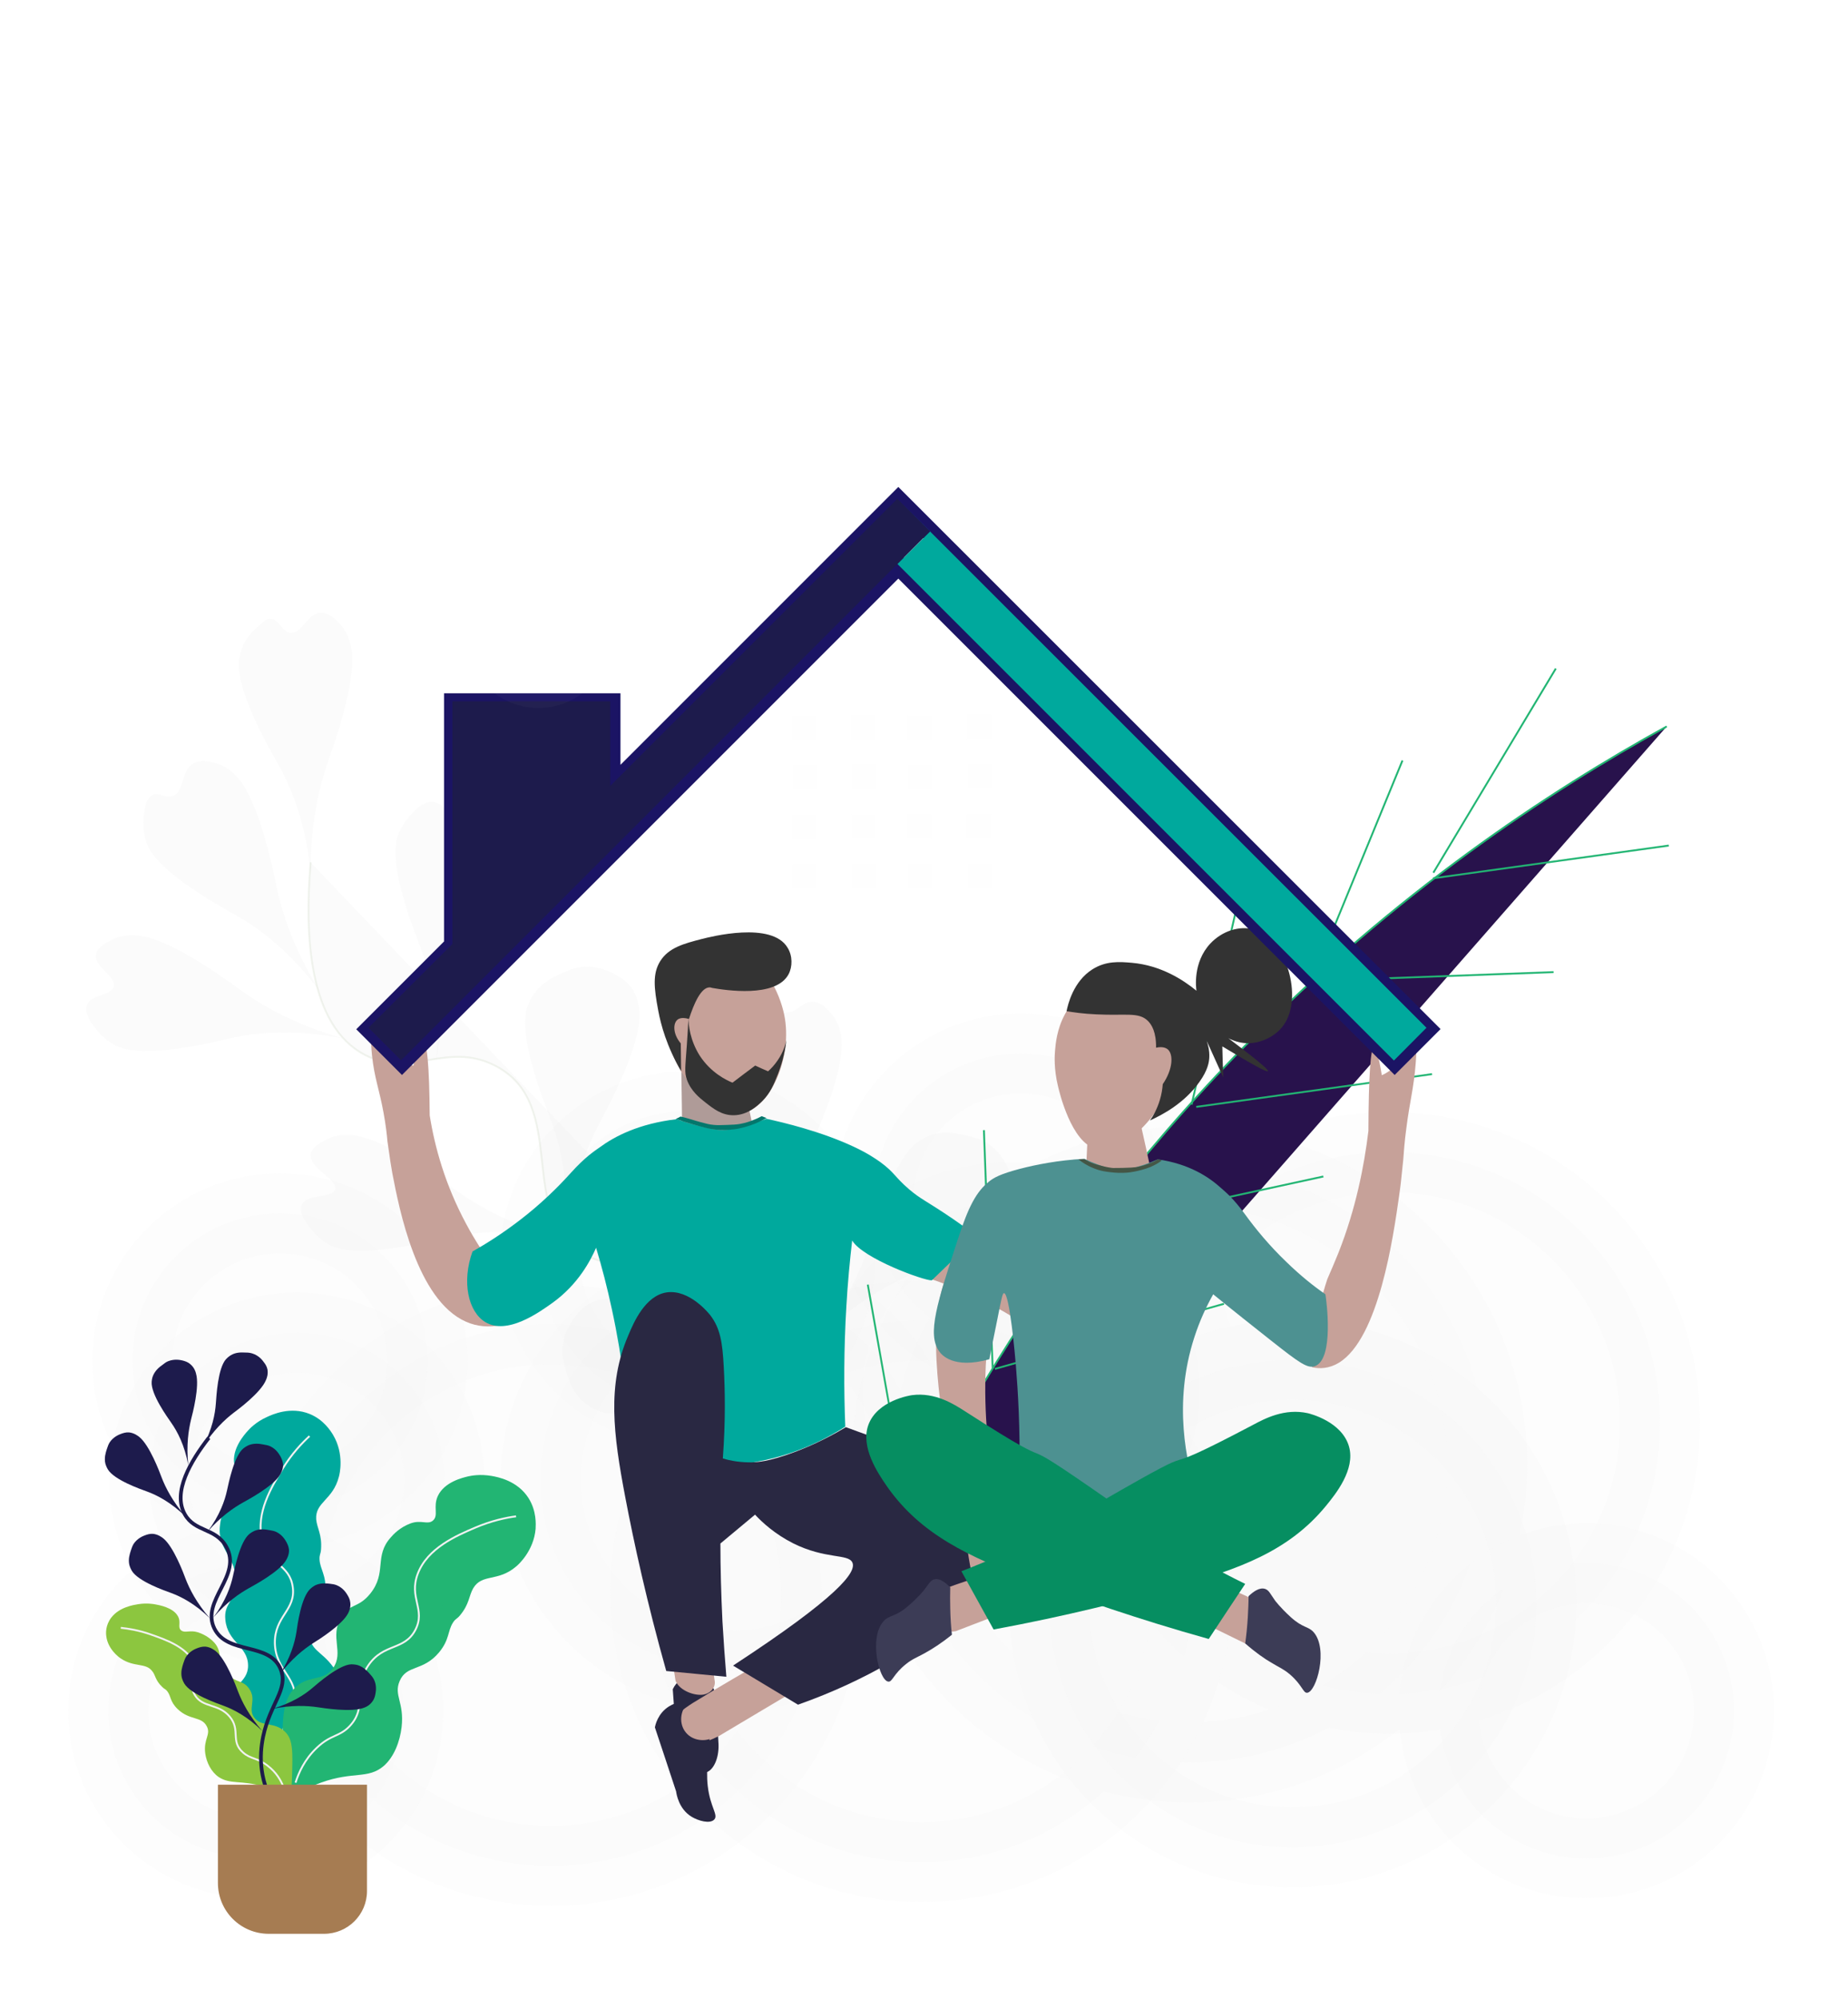 <?xml version="1.0" encoding="utf-8"?>
<!-- Generator: Adobe Illustrator 24.3.0, SVG Export Plug-In . SVG Version: 6.00 Build 0)  -->
<svg version="1.1" xmlns="http://www.w3.org/2000/svg" xmlns:xlink="http://www.w3.org/1999/xlink" x="0px" y="0px"
	 viewBox="0 0 993 1074" style="enable-background:new 0 0 993 1074;" xml:space="preserve">
<style type="text/css">
	.st0{display:none;}
	.st1{display:inline;}
	.st2{fill:url(#SVGID_1_);}
	.nub1{
		opacity:0.11;fill:#F2F2F2;stroke:#F2F2F2;stroke-width:43;stroke-miterlimit:10;
		animation: aninubes 8.7s infinite;
		-o-animation: aninubes 8.7s infinite;
		-moz-animation: aninubes 8.7s infinite;
		-webkit-animation: aninubes 8.7s infinite;
		transition: transform 8.7s ease-in-out;
	}
	.nub2{
		opacity:3.000000e-02;fill:#F2F2F2;stroke:#F2F2F2;stroke-width:43;stroke-miterlimit:10;
		animation: aninubes 6.9s infinite;
		-o-animation: aninubes 6.9s infinite;
		-moz-animation: aninubes 6.9s infinite;
		-webkit-animation: aninubes 6.9s infinite;
		transition: transform 6.9s ease-in-out;
	}
	.nub3{
		opacity:0.17;fill:#F2F2F2;stroke:#F2F2F2;stroke-width:43;stroke-miterlimit:10;
		animation: aninubes 7.2s infinite;
		-o-animation: aninubes 7.2s infinite;
		-moz-animation: aninubes 7.2s infinite;
		-webkit-animation: aninubes 7.2s infinite;
		transition: transform 7.2s ease-in-out;
	}
	.nub4{
		opacity:0.15;fill:#F2F2F2;stroke:#F2F2F2;stroke-width:43;stroke-miterlimit:10;
		animation: aninubes 8.3s infinite;
		-o-animation: aninubes 8.3s infinite;
		-moz-animation: aninubes 8.3s infinite;
		-webkit-animation: aninubes 8.3s infinite;
		transition: transform 8.3s ease-in-out;
	}
	.nub5{
		opacity:0.15;fill:#F2F2F2;stroke:#F2F2F2;stroke-width:43;stroke-miterlimit:10;
		animation: aninubes 6.5s infinite;
		-o-animation: aninubes 6.5s infinite;
		-moz-animation: aninubes 6.5s infinite;
		-webkit-animation: aninubes 6.5s infinite;
		transition: transform 6.5s ease-in-out;
	}
	.nub6{
		opacity:0.15;fill:#F2F2F2;stroke:#F2F2F2;stroke-width:43;stroke-miterlimit:10;
		animation: aninubes 7s infinite;
		-o-animation: aninubes 7s infinite;
		-moz-animation: aninubes 7s infinite;
		-webkit-animation: aninubes 7s infinite;
		transition: transform 7s ease-in-out;
	}
	.nub7{
		opacity:0.15;fill:#F2F2F2;stroke:#F2F2F2;stroke-width:43;stroke-miterlimit:10;
		animation: aninubes 8s infinite;
		-o-animation: aninubes 8s infinite;
		-moz-animation: aninubes 8s infinite;
		-webkit-animation: aninubes 8s infinite;
		transition: transform 8s ease-in-out;
	}
	.nub8{
		opacity:0.15;fill:#F2F2F2;stroke:#F2F2F2;stroke-width:43;stroke-miterlimit:10;
		animation: aninubes 6.8s infinite;
		-o-animation: aninubes 6.8s infinite;
		-moz-animation: aninubes 6.8s infinite;
		-webkit-animation: aninubes 6.8s infinite;
		transition: transform 6.8s ease-in-out;
	}
	.nub9{
		opacity:0.15;fill:#F2F2F2;stroke:#F2F2F2;stroke-width:43;stroke-miterlimit:10;
		animation: aninubes 7.7s infinite;
		-o-animation: aninubes 7.7s infinite;
		-moz-animation: aninubes 7.7s infinite;
		-webkit-animation: aninubes 7.7s infinite;
		transition: transform 7.7s ease-in-out;
	}
	.nub10{
		opacity:0.15;fill:#F2F2F2;stroke:#F2F2F2;stroke-width:43;stroke-miterlimit:10;
		animation: aninubes 8.3s infinite;
		-o-animation: aninubes 8.3s infinite;
		-moz-animation: aninubes 8.3s infinite;
		-webkit-animation: aninubes 8.3s infinite;
		transition: transform 8.3s ease-in-out;
	}
	.nub11{
		opacity:0.15;fill:#F2F2F2;stroke:#F2F2F2;stroke-width:43;stroke-miterlimit:10;
		animation: aninubes 6.4s infinite;
		-o-animation: aninubes 6.4s infinite;
		-moz-animation: aninubes 6.4s infinite;
		-webkit-animation: aninubes 6.4s infinite;
		transition: transform 6.4s ease-in-out;
	}
	.nub12{
		opacity:0.15;fill:#F2F2F2;stroke:#F2F2F2;stroke-width:43;stroke-miterlimit:10;
		animation: aninubes 7.6s infinite;
		-o-animation: aninubes 7.6s infinite;
		-moz-animation: aninubes 7.6s infinite;
		-webkit-animation: aninubes 7.6s infinite;
		transition: transform 7.6s ease-in-out;
	}
	.nub13{
		opacity:0.15;fill:#F2F2F2;stroke:#F2F2F2;stroke-width:43;stroke-miterlimit:10;
		animation: aninubes 8.5s infinite;
		-o-animation: aninubes 8.5s infinite;
		-moz-animation: aninubes 8.5s infinite;
		-webkit-animation: aninubes 8.5s infinite;
		transition: transform 8.5s ease-in-out;
	}
	.nub14{
		opacity:0.15;fill:#F2F2F2;stroke:#F2F2F2;stroke-width:43;stroke-miterlimit:10;
		animation: aninubes 9s infinite;
		-o-animation: aninubes 9s infinite;
		-moz-animation: aninubes 9s infinite;
		-webkit-animation: aninubes 9s infinite;
		transition: transform 9s ease-in-out;
	}
	.st7{opacity:0.15;fill:#E6E6E6;}
	.st8{opacity:0.15;fill:#E6E6E6;stroke:#A6B58F;stroke-miterlimit:10;}
	.st9{fill:#28124C;stroke:#22B573;stroke-miterlimit:10;}
	.st10{
		fill:#00A99D;
	}
	.st11{fill:none;stroke:#F2F2F2;stroke-miterlimit:10;}
	.st12{fill:#22B573;}
	.st13{fill:#22B573;stroke:#F2F2F2;stroke-miterlimit:10;}
	.st14{fill:#8CC63F;}
	.st15{fill:#8CC63F;stroke:#F2F2F2;stroke-miterlimit:10;}
	.st16{
		fill:#1D1B4C;
	}
	.st17{fill:none;stroke:#1D1B4C;stroke-width:2;stroke-miterlimit:10;}
	.st18{fill:#A67C52;}
	.st19{fill:#AF9B98;}
	.st20{fill:#C6A199;}
	.st21{fill:#333333;}
	.st22{fill:#03776C;}
	.st23{fill:#292842;}
	.st24{fill:#3C3C56;}
	.st25{fill:#4D9191;}
	.st26{display:none;fill:#00A99D;}
	.st27{fill:#445646;}
	.st28{fill:#068E61;}
	.bordetecho{
		fill:none;
		stroke:#1B1464;
		stroke-width:10;
		stroke-dasharray:1750;
		stroke-dashoffset:0;
		stroke-miterlimit:10;
		animation: anibordetecho 5s infinite;
		-o-animation: anibordetecho 5s infinite;
		-moz-animation: anibordetecho 5s infinite;
		-webkit-animation: anibordetecho 5s infinite;
	}
	.techoizq{
		fill:#1D1B4C; 
		stroke-width: 0; 
		stroke: #00A99D;
		animation: anitechoizq 5s forwards;
		-o-animation: anitechoizq 5s forwards;
		-moz-animation: anitechoizq 5s forwards;
		-webkit-animation: anitechoizq 5s forwards;
	}
	.techoder{
		fill:#00A99D; 
		stroke-width: 0; 
		stroke: #1D1B4C;
		animation: anitechoder 5s forwards;
		-o-animation: anitechoder 5s forwards;
		-moz-animation: anitechoder 5s forwards;
		-webkit-animation: anitechoder 5s forwards;
	}
	.st30{opacity:6.000000e-02;fill:#F2F2F2;}
	.st31{opacity:3.000000e-02;fill:#F2F2F2;stroke:#F2F2F2;stroke-width:43;stroke-miterlimit:10;}

	<!-- animación bordetecho -->
@keyframes anibordetecho{
	0%{
		stroke: #00A99D;
		stroke-dashoffset:1750;
		transition: stroke-dashoffset 4s
	}
	25%{
		transition: stroke-dashoffset 4s;
		stroke: #00A99D;
		stroke-dashoffset:0;
	}
	50%{
		stroke: #00A99D;
		stroke-dashoffset:1750;
		transition: stroke-dashoffset 4s
	}
	75%{
		transition: stroke-dashoffset 4s;
		stroke: #1D1B4C;
		stroke-dashoffset:0;
	}
	100%{
		transition: stroke-dashoffset 4s;
		stroke: #1D1B4C;
		stroke-dashoffset:0;
	}
}
<!-- animación relleno techo casa -->
@keyframes anitechoizq{
	from{
		fill:transparent;
	}
	to{
		fill:#1D1B4C;
	}
}
@keyframes anitechoder{
	from{
		fill:transparent;
	}
	to{
		fill:#00A99D;
	}
}
<!-- animación nubes -->
@keyframes aninubes{
	0%{
		stroke-width:43;
		transform: translateY(20px);
		transition: transform 4s ease-in-out;
	}
	25%{
		stroke-width:30;
		transform: translateY(0px);
		transition: transform 4s ease-in-out;
	}
	50%{
		stroke-width:43;
		transform: translateY(20px);
		transition: transform 4s ease-in-out;
	}
	75%{
		stroke-width:30;
		transform: translateY(0px);
		transition: transform 4s ease-in-out;
	}
	100%{
		stroke-width:43;
		transform: translateY(20px);
		transition: transform 4s ease-in-out;
	}
}

</style>
<g id="fondo_1_" class="st0">
	<g class="st1">
		<linearGradient id="SVGID_1_" gradientUnits="userSpaceOnUse" x1="574.425" y1="-139.879" x2="452.575" y2="1252.879">
			<stop  offset="0" style="stop-color:#00A99D"/>
			<stop  offset="1" style="stop-color:#1B1464"/>
		</linearGradient>
		<rect x="-289" y="-75" class="st2" width="1605" height="1263"/>
	</g>
</g>
<g id="nube">
	<circle class="nub14" cx="746.5" cy="764.5" r="145.5"/>
	<circle id="nub13" class="nub13" cx="543.2" cy="747.2" r="101.3"/>
	<circle id="nub12" class="nub12" cx="639" cy="786.8" r="160.1"/>
	<circle id="nub11" class="nub11" cx="369.4" cy="676.3" r="79.3"/>
	<circle id="nub10" class="nub10" cx="548.4" cy="645.3" r="79.3"/>
	<circle id="nub9" class="nub9" cx="393.1" cy="795.1" r="102.6"/>
	<circle id="nub8" class="nub8" cx="296" cy="857" r="145.5"/>
	<circle id="nub7" class="nub7" cx="495" cy="855" r="145.5"/>
	<circle id="nub6" class="nub6" cx="852.4" cy="919.2" r="79.3"/>
	<circle id="nub5" class="nub5" cx="137.4" cy="919.2" r="79.3"/>
	<circle id="nub4" class="nub4" cx="150.4" cy="731.2" r="79.3"/>
	<circle id="nub3" class="nub3" cx="159.4" cy="795.2" r="79.3"/>
	<circle id="nub2" class="nub2" cx="255.4" cy="715.2" r="79.3"/>
	<circle id="nub1" class="nub1" cx="694.5" cy="861.5" r="131"/>
</g>
<g id="decoracion">
	<g id="rama1">
		<path class="st7" d="M539.5,652.4c-10.2,14.8-45.6,30.5-52.1,33.4c-13.5,6.2-31.5,16.7-50.6,35.9c18-20.9,26.2-39.9,30.3-53.7
			c2.6-8.5,12.6-45.3,26.4-54.7c3.6-2.5,7.4-3.6,7.4-3.6c7.5-2.3,14.4-0.6,19.2,0.6c3.9,1,6.2,1.6,9.2,3.2
			c7.9,4.5,11.3,11.8,12.4,14.5c1.1,2.6,2.7,6,2.6,10.7C544.2,645.5,540.8,650.5,539.5,652.4z"/>
		<path class="st7" d="M331.1,697.9c17.9,1.6,48.9,24.7,54.7,28.9c12,8.7,30.1,19.2,56.1,26.5c-27.1-5.4-47.6-3.2-61.7,0
			c-8.7,2-45.6,11.2-60.6,3.9c-3.9-1.9-6.8-4.7-6.8-4.7c-5.7-5.4-7.6-12.3-8.9-17c-1.1-3.8-1.7-6.2-1.7-9.6c0-9.1,4.8-15.6,6.5-18
			c1.7-2.3,4-5.3,8-7.5C322.7,697.2,328.8,697.7,331.1,697.9z"/>
		<path class="st7" d="M343.6,544.3c0.9,18-17.7,51.9-21,58.2c-6.9,13.1-14.9,32.4-18.4,59.3c1.6-27.5-3.5-47.6-8.6-61.1
			c-3.1-8.3-17.5-43.6-12.3-59.5c1.4-4.2,3.7-7.4,3.7-7.4c4.6-6.4,11.1-9.2,15.6-11.2c3.7-1.6,5.9-2.5,9.2-3c9-1.2,16.1,2.5,18.7,4
			c2.5,1.4,5.8,3.2,8.6,6.9C343.2,535.9,343.4,542,343.6,544.3z"/>
		<path class="st7" d="M273.9,452.6c0.9,18-17.7,51.9-21,58.2c-6.9,13.1-14.9,32.4-18.4,59.3c1.6-27.5-3.5-47.6-8.6-61.1
			c-3.1-8.3-17.5-43.6-12.3-59.5c1.4-4.2,3.7-7.4,3.7-7.4c7-9.8,12.1-11.6,15.6-11.2c6.2,0.7,8,8.2,14.2,8.1
			c6.1-0.1,7.9-7.7,13.8-7.1c4.1,0.4,6.7,4.4,8.6,6.9C273.5,444.2,273.8,450.3,273.9,452.6z"/>
		<path class="st7" d="M452.1,558.1c2,17.9-14.3,52.9-17.3,59.4c-6.1,13.5-12.8,33.3-14.6,60.3c-0.2-27.6-6.5-47.3-12.5-60.4
			c-3.7-8.1-20.2-42.4-16.1-58.6c1.1-4.2,3.2-7.6,3.2-7.6c6.3-10.2,11.4-12.2,14.9-12.1c5.1,0.1,6.4,4.8,12.2,4.9
			c7.1,0.2,9.2-6.6,15.7-5.7c4.3,0.6,7.1,4.1,9,6.3C451.2,549.8,451.9,555.8,452.1,558.1z"/>
		<path class="st7" d="M73.9,502.6c17.9,1.6,48.9,24.7,54.7,28.9c12,8.7,30.1,19.2,56.1,26.5c-27.1-5.4-47.6-3.2-61.7,0
			c-8.7,2-45.6,11.2-60.6,3.9c-3.9-1.9-6.8-4.7-6.8-4.7c-0.9-0.9-11.1-10.2-8.9-17c2.1-6.3,13.2-4.9,14.4-10.2
			c1.3-5.8-10.8-10.4-9.5-17.3c0.7-3.8,5.2-6,8-7.5C65.5,501.9,71.6,502.4,73.9,502.6z"/>
		<path class="st7" d="M188.7,347.8c3.5,17.6-9.9,53.9-12.2,60.7c-4.9,14-9.9,34.3-9.5,61.3c-2.5-27.5-10.5-46.6-17.5-59.1
			c-4.3-7.8-23.7-40.6-20.9-57.1c0.7-4.3,2.5-7.9,2.5-7.9c1.8-3.5,4.2-6.2,6.7-8.3c3.5-3,5-4.9,7.1-5c5-0.3,6.2,7.1,11.2,7.6
			c6.3,0.6,9-10.8,16.6-10.8c4.1,0,7.3,3.3,9.5,5.6C187,339.6,188.2,345.5,188.7,347.8z"/>
		<path class="st7" d="M189.3,609.9c17.9,1.6,48.9,24.7,54.7,28.9c12,8.7,30.1,19.2,56.1,26.5c-27.1-5.4-47.6-3.2-61.7,0
			c-8.7,2-45.6,11.2-60.6,3.9c-3.9-1.9-6.8-4.7-6.8-4.7c-3.7-3.7-11-11.8-8.9-17c2.6-6.4,16.6-3.5,18-8.5c1.5-5.4-14.4-11.4-13.1-19
			c0.6-3.8,5.2-6,8-7.5C180.9,609.1,187,609.7,189.3,609.9z"/>
		<path class="st7" d="M127.5,417.6c12.1,13.3,19.5,51.2,21,58.2c3,14.5,9.3,34.5,23.7,57.3c-16.4-22.2-33.1-34.4-45.6-41.5
			c-7.7-4.4-41.3-22.4-47.5-37.9c-1.6-4.1-1.9-8-1.9-8c-0.4-9.1,0.7-16.6,4.9-18.6c3.6-1.7,6.6,2.1,10.8,0.5
			c6.6-2.6,4-13.7,11.3-17.6c3.8-2,8.1-0.9,11-0.2C121.9,411.4,126,415.9,127.5,417.6z"/>
		<path class="st8" d="M519,832.3c-43-18-62.2-48.7-71.7-73.3c-16.5-42.5-6.2-71.5-29.2-88.1c-32.7-23.6-70.5,22.8-104.9,2.6
			c-36.3-21.3-6.9-80.2-47.1-100.9c-25.7-13.3-45.6,6.9-70-5.8c-30.2-15.7-32.5-63.8-29.2-103.5"/>
	</g>
	<g id="rama2">
		<path class="st9" d="M454.5,893.5c32.2-82,94.7-209.8,214.6-331.7c80.8-82.2,162.9-136.5,226.5-171.5"/>
		<line class="st9" x1="770.2" y1="468.9" x2="836" y2="359.2"/>
		<line class="st9" x1="705" y1="526.9" x2="753.6" y2="408.6"/>
		<line class="st9" x1="640.3" y1="593.5" x2="668.8" y2="468.8"/>
		<line class="st9" x1="584.2" y1="660.5" x2="594.7" y2="533"/>
		<line class="st9" x1="533.4" y1="735.1" x2="528.7" y2="607.2"/>
		<line class="st9" x1="488.6" y1="816.1" x2="466.3" y2="690.2"/>
		<line class="st9" x1="657.7" y1="700.5" x2="534.6" y2="735.5"/>
		<line class="st9" x1="614.5" y1="780.2" x2="491.5" y2="815.2"/>
		<line class="st9" x1="711.1" y1="632.1" x2="586.1" y2="659.3"/>
		<line class="st9" x1="769.5" y1="577.1" x2="642.8" y2="594.7"/>
		<line class="st9" x1="834.8" y1="522.3" x2="707" y2="527"/>
		<line class="st9" x1="896.7" y1="454.3" x2="770" y2="471.9"/>
	</g>
	<g id="planta">
		<g id="hojas">
			<path id="hoja3b_2_" class="st10" d="M172.5,832.5c-0.2,2.7-0.9,2.6-0.8,5.3c0.2,5.3,3.8,8.5,3.1,17.3
				c-1.1,13.7-10.5,15.4-8.4,25c1.8,8.1,8.7,7.8,15.1,19.5c3.8,6.9,6,15.6,4.2,22.7c-2.7,10.7-11.9,11.7-22.2,26.4
				c-4.5,6.4-7.1,12.4-8.6,16.4c-1.8-0.6-3.6-1.2-5.5-1.9c-1.7-2.1-4.2-5.2-7.1-9.1c-13.9-18.5-20.8-27.8-19.9-37.1
				c1.1-11.8,11-12.7,10.9-22.2c-0.1-10.5-11-12.3-12.2-24.5c-0.9-8.9,4.8-9.1,5.5-19.5c1-14.6-10-17.5-8.4-31.2
				c0.2-1.9,0.8-7,4.3-12.2c3.4-5,8-4.6,8.9-8.2c1.1-4.2-4.3-5.9-5.5-12.5c-1.4-8.2,5.3-15.8,7.3-18c0.9-1,4.3-4.7,10.1-7.3
				c3-1.4,12.7-5.9,23.1-1.7c7.6,3.1,11.4,9.3,12.6,11.3c6.1,10.3,3.5,21.1,3.1,22.4c-3.2,12.6-12.8,13.6-12.2,22.9
				C170.3,821,173.1,824.4,172.5,832.5z"/>
			<path id="hoja3a_2_" class="st11" d="M152.1,956.8c-1.6-5.1-3.3-13-1.5-22c2.1-10.4,6.7-11.7,7.8-19.9
				c1.8-13.9-10.4-17.2-10.7-32.1c-0.2-14.6,11.4-17.6,9.6-30.2c-1.7-12.2-12.9-11.9-16.4-25.4c-3.7-14.2,5.2-28.6,10.9-38
				c5-8.2,10.6-14,14.5-17.6"/>
			<path id="hoja2b_2_" class="st12" d="M247.1,868c-1.8,2.1-2.3,1.6-3.7,3.8c-2.9,4.5-1.8,9.1-7.4,15.9
				c-8.8,10.6-17.5,6.5-21.3,15.6c-3.2,7.6,2.6,11.4,1.1,24.6c-0.9,7.8-4.1,16.2-9.7,21c-8.4,7.1-16.4,2.7-33.4,8.8
				c-7.4,2.6-13,6-16.5,8.4c-1.1-1.6-2.3-3.1-3.4-4.7c-0.2-2.7-0.5-6.7-0.6-11.5c-0.7-23.1-1-34.7,5.1-41.8c7.7-9,16.4-4,21.7-11.9
				c5.9-8.6-1.9-16.4,4.2-27.1c4.4-7.8,9.1-4.7,15.7-12.8c9.2-11.4,1.9-20.1,11.1-30.3c1.3-1.5,4.7-5.3,10.6-7.5
				c5.7-2.1,9.2,0.9,12-1.5c3.3-2.8-0.1-7.3,2.7-13.3c3.6-7.6,13.5-9.8,16.4-10.5c1.4-0.3,6.2-1.3,12.5-0.2
				c3.3,0.6,13.8,2.5,19.8,11.9c4.4,7,3.9,14.2,3.8,16.5c-1,11.9-9.3,19.3-10.4,20.2c-9.9,8.5-18.3,3.7-23.1,11.7
				C251.9,857.4,252.3,861.8,247.1,868z"/>
			<path id="hoja2a_2_" class="st13" d="M158.8,957.8c1.6-5.1,4.8-12.5,11.5-18.8c7.7-7.3,12.2-5.7,17.8-11.8
				c9.5-10.3,1.4-20,9.8-32.4c8.2-12.1,19.4-7.8,25.3-19.1c5.7-11-3.7-17.2,1.3-30.2c5.2-13.7,20.7-20.4,30.8-24.7
				c8.9-3.8,16.7-5.4,22-6.1"/>
			<path id="hoja1b_2_" class="st14" d="M87.2,906.4c1.3,1.3,1.7,1,2.7,2.3c2.1,2.7,1.3,5.4,5.5,9.5c6.5,6.3,12.9,3.8,15.7,9.3
				c2.4,4.5-1.9,6.8-0.8,14.7c0.7,4.7,3.1,9.7,7.1,12.5c6.2,4.2,12.1,1.6,24.5,5.2c5.4,1.6,9.5,3.6,12.1,5c0.8-0.9,1.7-1.9,2.5-2.8
				c0.1-1.6,0.3-4,0.4-6.9c0.4-13.8,0.7-20.7-3.9-24.9c-5.7-5.3-12-2.4-16-7c-4.4-5.1,1.3-9.8-3.2-16.1c-3.3-4.6-6.7-2.8-11.5-7.6
				c-6.8-6.8-1.5-12-8.2-18.1c-1-0.9-3.5-3.1-7.8-4.5c-4.2-1.3-6.7,0.5-8.8-0.9c-2.4-1.7,0.1-4.4-2-7.9c-2.6-4.5-9.9-5.8-12.1-6.2
				c-1-0.2-4.6-0.8-9.1-0.1c-2.4,0.4-10.1,1.5-14.5,7.2c-3.2,4.2-2.9,8.5-2.7,9.9c0.8,7.1,6.9,11.5,7.7,12c7.3,5,13.5,2.2,17,6.9
				C83.6,900,83.3,902.7,87.2,906.4z"/>
			<path id="hoja1a_2_" class="st15" d="M152.2,959.8c-1.2-3-3.6-7.5-8.5-11.2c-5.7-4.3-9-3.4-13.1-7c-7-6.1-1.1-12-7.2-19.3
				c-6.1-7.2-14.3-4.6-18.6-11.4c-4.2-6.5,2.7-10.2-1-18c-3.9-8.2-15.3-12.1-22.7-14.7c-6.5-2.3-12.3-3.2-16.2-3.6"/>
		</g>
		<g id="talloyhojasplanta">
			<path class="st16" d="M195.7,917.5c-6.7,2.7-22,0.2-24.8-0.2c-5.9-0.9-14.2-1.3-24.8,0.9c10.6-3.1,17.5-7.6,21.9-11.4
				c2.7-2.3,14.2-12.4,20.8-12.6c1.8,0,3.3,0.4,3.3,0.4c3,0.9,5,3,6.3,4.4c1.1,1.2,1.7,1.9,2.4,3.1c1.7,3.2,1.2,6.4,1,7.6
				c-0.2,1.1-0.4,2.6-1.5,4.2C198.8,916.2,196.6,917.2,195.7,917.5z"/>
			<path class="st16" d="M115.9,887.1c5.6,4.5,11,19,12,21.7c2.1,5.5,5.9,13,13,21.2c-7.9-7.7-15.3-11.5-20.7-13.5
				c-3.3-1.2-17.8-6.2-21.2-12c-0.9-1.5-1.3-3.1-1.3-3.1c-0.7-3.1,0.2-5.8,0.8-7.7c0.5-1.5,0.8-2.4,1.5-3.6c2-3,5-4.2,6.1-4.6
				c1.1-0.4,2.5-0.9,4.3-0.8C113.2,885,115.1,886.5,115.9,887.1z"/>
			<path class="st16" d="M153.7,838.3c-3.6,6.2-17.3,13.5-19.8,14.9c-5.2,2.9-12.1,7.6-19.2,15.8c6.6-8.9,9.3-16.7,10.5-22.3
				c0.8-3.5,3.7-18.5,8.9-22.6c1.4-1.1,2.9-1.7,2.9-1.7c2.9-1.1,5.7-0.7,7.7-0.3c1.6,0.3,2.5,0.4,3.8,1c3.3,1.6,4.8,4.4,5.4,5.4
				c0.5,1,1.2,2.3,1.4,4.2C155.4,835.4,154.2,837.5,153.7,838.3z"/>
			<path class="st16" d="M150.5,792.3c-3.6,6.2-17.3,13.5-19.8,14.9c-5.2,2.9-12.1,7.6-19.2,15.8c6.6-8.9,9.3-16.7,10.5-22.3
				c0.8-3.5,3.7-18.5,8.9-22.6c1.4-1.1,2.9-1.7,2.9-1.7c2.9-1.1,5.7-0.7,7.7-0.3c1.6,0.3,2.5,0.4,3.8,1c3.3,1.6,4.8,4.4,5.4,5.4
				c0.5,1,1.2,2.3,1.4,4.2C152.2,789.4,151,791.5,150.5,792.3z"/>
			<path class="st16" d="M187.1,866.7c-3.2,6.4-16.4,14.6-18.8,16.1c-5,3.2-11.6,8.4-18.1,17c6-9.3,8.2-17.3,9.1-23
				c0.5-3.5,2.5-18.7,7.5-23.2c1.3-1.2,2.7-1.9,2.7-1.9c2.9-1.3,5.7-1,7.6-0.8c1.6,0.2,2.5,0.3,3.8,0.8c3.4,1.4,5.1,4.1,5.7,5.1
				c0.6,1,1.4,2.3,1.6,4.1C188.6,863.7,187.5,865.9,187.1,866.7z"/>
			<path class="st16" d="M74.8,772c5.6,4.5,11,19,12,21.7c2.1,5.5,5.9,13,13,21.2c-7.9-7.7-15.3-11.5-20.7-13.5
				c-3.3-1.2-17.8-6.2-21.2-12c-0.9-1.5-1.3-3.1-1.3-3.1c-0.7-3.1,0.2-5.8,0.8-7.7c0.5-1.5,0.8-2.4,1.5-3.6c2-3,5-4.2,6.1-4.6
				c1.1-0.4,2.5-0.9,4.3-0.8C72.1,769.9,74,771.4,74.8,772z"/>
			<path class="st16" d="M142.9,741.5c-2.7,6.7-15.1,15.9-17.4,17.6c-4.7,3.6-10.8,9.3-16.6,18.5c5.2-9.8,6.7-17.9,7.1-23.7
				c0.3-3.6,1-18.8,5.5-23.7c1.2-1.3,2.6-2.1,2.6-2.1c2.7-1.6,5.6-1.5,7.6-1.4c1.6,0,2.6,0.1,3.9,0.5c3.5,1.1,5.4,3.6,6.1,4.6
				c0.7,0.9,1.6,2.1,2,3.9C144.2,738.4,143.3,740.6,142.9,741.5z"/>
			<path class="st16" d="M87.7,826.5c5.6,4.5,11,19,12,21.7c2.1,5.5,5.9,13,13,21.2c-7.9-7.7-15.3-11.5-20.7-13.5
				c-3.3-1.2-17.8-6.2-21.2-12c-0.9-1.5-1.3-3.1-1.3-3.1c-0.7-3.1,0.2-5.8,0.8-7.7c0.5-1.5,0.8-2.4,1.5-3.6c2-3,5-4.2,6.1-4.6
				c1.1-0.4,2.5-0.9,4.3-0.8C85,824.4,86.9,825.9,87.7,826.5z"/>
			<path class="st16" d="M105.3,737.9c2.1,6.9-1.9,21.9-2.6,24.6c-1.4,5.8-2.7,14-1.5,24.8c-2-10.9-5.9-18.2-9.2-22.9
				c-2-2.9-11-15.3-10.5-22c0.1-1.8,0.7-3.2,0.7-3.2c1.2-2.9,3.4-4.7,5-5.8c1.3-1,2-1.6,3.3-2.1c3.4-1.3,6.5-0.6,7.7-0.3
				c1.1,0.3,2.6,0.7,4,1.9C104.4,734.7,105.1,737,105.3,737.9z"/>
			<path class="st17" d="M149.4,973.3c-10.5-15.5-10.1-30-8-40.3c3.8-17.9,13.6-25.3,9.5-35.9c-5.8-15.1-28.6-7.8-35.7-22.1
				c-7.5-15.1,15.3-28.4,6.3-44.1c-5.7-10.1-16.8-7.7-22.2-17.3c-6.7-11.9,3.1-28.5,12.9-41.1"/>
		</g>
		<path id="maceta_2_" class="st18" d="M174.1,1039h-29.7c-15.1,0-27.3-12.2-27.3-27.3v-52.8h80.1v57.1
			C197.2,1028.7,186.9,1039,174.1,1039z"/>
	</g>
</g>
<g id="hombre">
	<path class="st19" d="M366.1,575.5c1.8,2.6,5.3,6.6,10.9,9.5c2.7,1.4,7.4,3.8,13.8,3.2c1.9-0.2,5.4-0.8,9.3-3.2
		c1.6,7.2,3.2,14.4,4.7,21.6c-12.7,1.9-25.4,3.9-38.2,5.8C366.5,600.1,366.3,587.8,366.1,575.5z"/>
	<path class="st20" d="M359.7,540.2c3.7-13.8,17.4-29.7,33.4-28.3c17.2,1.5,26,22,28.3,33.4c4.7,22.8-7.6,50.6-23.1,52.9
		c-15.3,2.3-29-17.7-30.7-20.2C364.9,574.1,354.7,558.7,359.7,540.2z"/>
	<path class="st21" d="M423.7,523.5c-6.9,12.8-34.1,8.5-41,7.3c-0.2,0-0.7-0.3-1.4-0.3c-4.6,0-8.4,8.6-11.1,17
		c-0.7-0.2-4.2-1.3-6.2,0.4c-2.4,2-2.5,7.6,1.8,12.7c0.1,5,0.1,10,0.2,14.9c-7.8-13.3-10.9-25-12.3-32.5c-2.3-12.2-3.1-19.8,1-26.5
		c4.6-7.4,12.8-9.5,22.4-12c4.4-1.1,37.6-9.7,46.1,4.7C425.9,513.5,425.9,519.4,423.7,523.5z"/>
	<path class="st20" d="M250.5,657.6c-11.3-21-16.9-41.3-19.6-58.3c-0.2-26.5-1.4-39.9-3.7-40.1c-1.3-0.1-3.1,4.4-5.1,13.4
		c-3.1-0.9-7.2-2.8-11.3-6.7c-6.8-6.6-8.7-15.1-10.3-14.7c-1.4,0.3-1.4,7.8-0.6,15.9c1.3,12.3,3.9,18.1,6.2,30.8
		c1.2,6.5,1.8,11.9,2.1,15.4c0.7,4.8,1.2,8.5,1.6,11c0,0,0,0,0,0c0,0,0.5,3,1,6c3.7,19.3,13.2,68.1,39.5,79.8
		c6.5,2.9,12.6,2.9,17.6,2.1c-0.3-7.9-1.5-17.8-4.9-28.6c-1.5-5-3.3-9.5-5.1-13.4C255.4,666.3,252.9,662.1,250.5,657.6z"/>
	<path class="st20" d="M506.7,689.5c19.2,7,35.3,16.1,48.5,25.2c18.9,18.6,29.2,27.2,30.9,25.7c1-0.9-0.9-5.2-5.9-13.1
		c2.9-1.5,7.1-3.1,12.7-3.2c9.4-0.2,16.8,4.5,17.7,3.2c0.8-1.2-4.5-6.5-10.8-11.6c-9.7-7.8-15.5-10.1-26.1-17.4
		c-5.5-3.8-9.7-7.2-12.3-9.4c-3.9-2.9-6.9-5.1-8.9-6.7c0,0,0,0,0,0c0,0-0.6-0.5-1.6-1.1c0,0-1.7-1.2-3.5-2.4
		c-10.5-7.2-19.4-12-19.4-12c-3.6-2-8.2-4.4-13.8-6.9c-3.2,1.9-8.5,5.7-13,12.2c-3.6,5.3-5.3,10.4-6.1,13.8
		C499,686.8,502.8,688,506.7,689.5z"/>
	<path class="st10" d="M253.9,672.4c-5.9,16.4-2.3,32.3,6.8,37.9c11.8,7.2,28.9-5.1,36.3-10.4c13.7-9.9,20.3-22.6,23.3-29.5
		c3.1,10.3,6,21.4,8.5,33.1c5.9,27.2,8.6,52.3,9.5,74.4c11.3,4.6,29.1,10,51,9.3c30.3-1,53.2-13.2,64.9-20.7
		c-0.8-20-0.8-41.7,0.6-64.9c0.7-12.2,1.8-23.9,3.1-35.1c5.7,9.6,38.5,21.6,42.8,21.4c8.2-7.9,16.3-15.8,24.5-23.7
		c-2.9-2.1-7.4-5.3-13-9.2c-15-10.2-17.1-10.4-23.7-16c-7.9-6.8-7.6-8.8-15.3-14.5c-2.8-2-7-4.9-14.5-8.4c-17.5-8.2-37.7-13-46.9-15
		c-2,0.8-4.9,1.8-8.6,2.9c-6.6,2-10,3-14.4,3.1c-4.5,0.1-8-0.8-14.9-2.6c-4.3-1.1-7.8-2.3-10.2-3.2c-20.5,2.4-33.5,9.3-41.4,15.1
		c-2.5,1.8-7.7,5-15.6,13.8c-7.1,7.9-16.1,16.7-27.3,25.3C270.3,662.5,261.7,668,253.9,672.4z"/>
	<path class="st22" d="M365.7,599.9c1.3,0.3,3.3,0.8,5.6,1.5c2.7,0.8,3.2,1,5.1,1.5c2.7,0.7,4.6,1.3,7.2,1.5c1.9,0.2,3.7,0.1,7.2,0
		c3.2-0.1,4.8-0.2,6.7-0.5c3.2-0.6,5.6-1.4,7.2-2.1c1.9-0.7,3.5-1.5,4.6-2.1c0.9,0.3,1.7,0.7,2.6,1c-4.2,2.4-8,3.8-10.8,4.6
		c-3.7,1.1-6.6,1.5-7.2,1.5c-1.6,0.2-5.4,0.6-10.3,0c-3.1-0.4-5.7-1.1-10.8-2.6c-3.7-1.1-7-2.1-9.7-3.1
		C363.9,600.9,364.8,600.4,365.7,599.9z"/>
	<path class="st23" d="M361.5,907.6c1.9-4.1,5.8-6.9,10.3-7.2c4.9-0.3,9.7,2.5,11.8,7.2c0.6,5,1.1,10.1,1.5,15.4
		c0.4,4.9,0.8,9.7,1,14.4c0.2,7.4-2.7,13.7-6.7,14.9c-4.9,1.5-13.4-4.3-15.9-15.9C362.9,926.8,362.2,917.2,361.5,907.6z"/>
	<path class="st20" d="M428.7,907.5c4.9-5.5,6.7-11.4,4.7-15.4c-2.3-4.4-9-5.7-16.8-3.1c-7.5,4.2-15.2,8.6-23,13.2
		c-7.3,4.3-14.4,8.5-21.2,12.7c-10.8,6.8-18.2,15.2-17.8,19.6c0.6,5.5,13.5,7.2,31.6-1.7C400.3,924.4,414.5,915.9,428.7,907.5z"/>
	<path class="st23" d="M351.9,928.1c0.2-1.1,1.5-7.5,7.6-11.3c4.5-2.8,9-2.6,10.5-2.4c-4.8,4.7-5.2,11.9-1.5,16.4
		c2.9,3.6,8,5,12.8,3.6c-0.4,2.6-0.8,6.1-1,10.3c-0.3,5.1-0.6,9.7,0,14.9c1.3,11.4,5.8,15.5,3.5,18c-2.3,2.5-8.6,0.7-12.2-1.5
		c-6.9-4.2-8.1-12.2-8.3-13.6C359.5,950.9,355.7,939.5,351.9,928.1z"/>
	<path class="st20" d="M361,889.9c1.8-1.9,5.5-3.2,9.6-3.3c4.6-0.1,9,1.2,11.1,3.3c0.5,2.3,1,4.7,1.4,7.1c0.4,2.3,0.7,4.5,1,6.6
		c0.2,3.4-2.5,6.3-6.2,6.9c-4.6,0.7-12.6-2-14.9-7.4C362.3,898.8,361.7,894.3,361,889.9z"/>
	<path class="st23" d="M335.9,804c4.8,25.3,11.8,57.2,22.1,93.8c10.8,1,21.5,2.1,32.3,3.1c-0.8-9.6-1.5-19.5-2.1-29.7
		c-0.7-14.5-1.1-28.5-1.1-41.9c6.2-5.2,12.4-10.3,18.6-15.5c4,4.3,10.8,10.5,20.5,15.4c17.4,8.7,29.6,5.5,31.8,10.3
		c2.4,5.1-7.5,18.4-64.1,55.4c11.6,7,23.2,14,34.9,21c37.7-13.3,64.6-30.9,82-44.6c22.3-17.5,41.3-32.3,39-48.7
		c-2.4-17.2-26.2-30.6-57.4-42c-12.6-4.6-25.3-9.2-37.9-13.8c-11.3,6.8-21.3,11.1-28.7,13.8c-12.6,4.6-19,5.2-23.6,5.1
		c-5.8-0.1-10.6-1.1-13.8-2.1c1.5-20,1.2-36.7,0.5-49.2c-0.7-13.3-1.9-20.7-7.2-27.7c-0.5-0.6-11.1-14.2-23.6-12.3
		c-11.3,1.8-17.5,15.8-20.5,23.1C326.1,744.1,329.6,770.8,335.9,804z"/>
	<path class="st21" d="M369.9,547.2c-0.1,3.1-0.4,7.9-0.8,13.8c-0.9,12.7-1.4,15.1,0,19.1c2.2,6.1,6.7,9.7,9.9,12.2
		c4.2,3.3,8.8,7,15.3,6.9c7.6-0.1,12.9-5.3,15.3-7.6c4.3-4.3,6.1-8.7,8.4-14.5c1.6-4.1,3.6-10.3,4.6-18.3c-0.6,2.7-1.8,6.6-4.6,10.7
		c-1.8,2.7-3.7,4.7-5.3,6.1c-2.3-1-4.6-2-6.9-3.1c-4.1,3.1-8.2,6.1-12.2,9.2c-3.2-1.3-11.5-5.2-17.6-14.5
		C370.7,558.8,370,550.7,369.9,547.2z"/>
</g>
<g id="mujer">
	<path class="st20" d="M532.6,869.1c1.8-3.1,1.9-7.8,0.3-12.1c-1.9-4.8-5.6-8.4-9.5-8.9c-3.4,1.1-6.9,2.3-10.4,3.5
		c-3.3,1.2-6.4,2.4-9.5,3.7c-4.8,2.2-7.5,7-6.6,11.2c1.1,5.1,8.3,11.4,16.7,9.9C519.9,874,526.2,871.5,532.6,869.1z"/>
	<path class="st24" d="M511.5,878.3c-0.5-4.4-0.8-9.2-0.9-14.2c-0.1-3.9-0.1-7.6,0-11.2c-2.4-2.5-5.7-5.2-8.7-4.3
		c-2.1,0.6-2.8,2.5-5.6,6c0,0-2.9,3.7-8.7,8.6c-6.9,5.8-9.6,4.4-12.7,7.7c-8.2,8.8-2.6,32,2.4,32.6c2.2,0.3,2.7-4,9.5-9.4
		c3.5-2.8,5.4-3.3,10.3-6C500.7,886.1,505.7,883,511.5,878.3z"/>
	<path class="st20" d="M719.2,673.1c9.3-23.5,13.8-46.4,16.1-65.5c0.1-29.8,1.2-44.8,3-45c1.1-0.1,2.5,4.9,4.2,15.1
		c2.5-1.1,5.9-3.1,9.3-7.5c5.6-7.4,7.1-16.9,8.4-16.6c1.2,0.3,1.2,8.7,0.5,17.8c-1.1,13.8-3.2,20.3-5,34.6c-1,7.3-1.4,13.4-1.7,17.3
		c-0.6,5.4-1,9.5-1.3,12.4c0,0,0,0,0,0c0,0-0.4,3.4-0.9,6.8c-3.1,21.7-10.8,76.6-32.4,89.7c-5.3,3.2-10.4,3.3-14.4,2.4
		c0.3-8.9,1.2-20,4-32.2c1.3-5.6,2.7-10.6,4.2-15.1C715.2,682.7,717.2,678.1,719.2,673.1z"/>
	<path class="st20" d="M529.7,733.6c-1.2,26.7,1.6,50.1,5.4,68.7c9,27.2,12.6,41.4,11,42.6c-1,0.7-3.8-3-8.4-11.3
		c-2,2.4-4.4,6.3-6.1,12.1c-2.8,9.9-1.3,19.4-2.6,19.9c-1.2,0.4-3.7-7.2-5.9-15.9c-3.2-13.2-3.3-20.3-6-34.3
		c-1.4-7.2-2.8-13-3.7-16.7c-1.1-5.3-2-9.2-2.6-12c0,0,0,0,0,0c0,0-0.7-3.3-1.3-6.7c-3.8-21.4-13.6-75.7,2.1-100
		c3.8-6,8.4-8.9,12.4-10.4c2.5,8.2,5,18.9,6.2,31.5c0.6,5.8,0.8,11.2,0.8,16.1C530.4,722.5,530,727.9,529.7,733.6z"/>
	<path class="st20" d="M612.2,600.7c-1.3,1.7-3.4,4-6.4,6.3c-3.1,2.4-6.9,5.3-12.3,5.8c-1.8,0.1-5.1,0.1-9.1-1.7
		c-0.4,7.9-0.7,15.7-1.1,23.6c12.1-0.2,24.2-0.4,36.2-0.6C617.2,623,614.7,611.8,612.2,600.7z"/>
	<path class="st25" d="M712.2,695.4c0.5,3.1,4.8,34.7-5.6,38.6c-4,1.5-8.7-2-23.3-13.5c-10-7.9-20.5-16.2-31.4-25.1
		c-3.7,6.6-7.3,14.3-10.1,23c-11.6,35.6-4.2,67.7,1.2,84.4c-9.3,4.7-23.9,10.2-41.9,9.5c-24.9-1-43.6-13.4-53.3-21.1
		c0.4-24-0.8-43.5-1.9-57.2c-0.4-5-3.4-39.2-6.4-39.2c-0.8,0-1.3,2.4-3.7,14.6c-1.4,7-3.2,15.7-4.2,20.9
		c-19.5,5.5-25.8-2.6-26.9-4.2c-6.7-9.2-1.1-26.4,10.1-60.6c5.6-17.2,9.8-25.3,16.8-30.8c2.4-1.9,5.7-3.9,16.8-6.8
		c8.2-2.1,19.8-4.5,34.3-5.3c1.6,0.8,4.1,1.9,7,3c5.5,2,8.2,3,11.8,3.1c3.7,0.1,6.5-0.8,12.2-2.6c3.5-1.1,6.4-2.3,8.4-3.2
		c16.9,2.4,27.5,9.5,34,15.4c2.1,1.9,6.3,5.1,12.8,14c5.8,8,13.2,17,22.4,25.8C698.7,685.3,705.8,691,712.2,695.4z"/>
	<path class="st26" d="M343.3,972.8c-5,28.4-12.2,64.3-22.9,105.4c-11.2,1.2-22.4,2.3-33.6,3.5c0.9-10.8,1.6-22,2.1-33.4
		c0.8-16.3,1.1-32,1.2-47.1c-6.4-5.8-12.9-11.6-19.3-17.4c-4.2,4.8-11.2,11.8-21.3,17.3c-18.1,9.7-30.8,6.2-33,11.5
		c-2.5,5.7,7.7,20.7,66.6,62.2c-12.1,7.9-24.2,15.7-36.2,23.6c-39.2-14.9-67.1-34.7-85.2-50.1c-23.2-19.6-42.9-36.3-40.5-54.7
		c2.5-19.4,27.2-34.4,59.7-47.2c13.1-5.2,26.3-10.4,39.4-15.6c11.7,7.7,22.1,12.5,29.8,15.6c13.1,5.2,19.7,5.8,24.5,5.8
		c6-0.1,11-1.3,14.4-2.3c-1.5-22.5-1.3-41.3-0.5-55.3c0.8-14.9,1.9-23.3,7.5-31.1c0.5-0.7,11.6-16,24.5-13.8
		c11.7,2,18.1,17.8,21.3,25.9C353.4,905.5,349.8,935.4,343.3,972.8z"/>
	<path class="st27" d="M582.7,622.8c0.9,0.5,1.6,0.9,2.1,1.2c0.4,0.2,2.2,1.1,4.9,1.8c0.4,0.1,0.7,0.2,1.1,0.3
		c1.4,0.4,4.2,1.1,6.7,1.4c0.8,0.1,2.4,0,5.5,0c4-0.1,6-0.2,7.4-0.4c0.6-0.1,3.3-0.5,6.7-1.8c2.1-0.8,3.8-1.6,5.1-2.4
		c0.7,0.2,1.4,0.4,2.1,0.6c-2.2,1.7-4.3,2.7-6.1,3.5c-1.7,0.7-3.1,1.1-4.5,1.5c-3.5,1-6.1,1.3-6.7,1.4c-1.5,0.2-5,0.5-9.5,0
		c-2.7-0.3-6-0.6-10-2.3c-3.5-1.4-6.2-3.2-8-4.7C580.5,622.8,581.6,622.8,582.7,622.8z"/>
	<path class="st20" d="M631.3,558.4c-2.6-15.1-14.7-32.9-30.6-33.4c-13.4-0.4-24,11.6-28.5,20c-4.3,7.9-5,15.9-5.3,19.6
		c-0.2,2.3-0.7,9.6,1.6,19c0.8,3.5,7.2,30.1,20.2,33.6C605.3,621.8,636.6,588.9,631.3,558.4z"/>
	<path class="st21" d="M573.1,543.3c3.5,0.6,9.1,1.4,16,1.7c15.8,0.8,22.7-1.4,27.7,3.5c2,2,4.5,5.9,4.4,14.4c4.2-0.9,5.9,0.6,6.4,1
		c3,2.8,2.6,10.7-2.8,18.6c-0.2,2.4-0.6,5.4-1.6,8.6c-1.5,4.9-3.6,8.6-5.3,10.9c6.5-2.9,18.5-9.2,26.6-20.7
		c4.5-6.3,5.2-10.6,5.3-13.3c0.3-7-3.2-12.7-3.2-12.7c0,0,2.3,4.9,10.7,23.6c-0.2-5.6-0.4-11.1-0.5-16.7c15.9,9.6,24,14.1,24.5,13.3
		c0.6-1-11.5-10.6-36.2-28.8c1.9,2,4.7,4.8,8.5,7.3c4.1,2.7,9.8,6.5,17,6.5c7.1,0,14.9-3.7,19.2-9.8c10.5-14.9,1.5-46.3-16-51.3
		c-7.8-2.2-17.1,0.8-23.4,7.5c-9.6,10.2-7.7,24.1-7.5,25.4c-7.2-5.9-19.1-13.6-34.6-15c-6.9-0.6-14-1.1-21.3,3.5
		C576.7,527.3,573.8,539.8,573.1,543.3z"/>
	<path class="st28" d="M631.8,852.6c-25.9,7.3-58.9,15.7-97.9,22.9c-5.8-10.4-11.5-20.9-17.3-31.3c6.7-2.6,16.8-6.6,28.8-12.3
		c16.7-7.8,26.4-13.7,46.2-25.1c66.7-38.5,17.4-7.3,82-41.4c6-3.2,16.7-8.9,29.2-6.1c0.8,0.2,18.3,4.4,22.1,18
		c3.4,12.3-7.1,25.3-12.5,31.9C692.3,833.6,665.7,843,631.8,852.6z"/>
	<path class="st20" d="M651.3,874.3c-1.6-3.3-1.3-7.9,0.7-12.1c2.2-4.6,6.3-7.8,10.1-8c3.3,1.4,6.7,2.9,10.1,4.5
		c3.2,1.5,6.2,3,9.2,4.5c4.6,2.7,7,7.7,5.7,11.7c-1.5,5-9.2,10.6-17.4,8.4C663.5,880.3,657.4,877.3,651.3,874.3z"/>
	<path class="st28" d="M553.7,849c25.2,9.6,57.5,20.9,95.8,31.6c6.5-9.9,13.1-19.8,19.6-29.6c-6.5-3.2-16.3-8.1-27.8-14.8
		c-16.1-9.3-25.3-16-44.1-29.2c-63.5-44.3-16.8-8.9-78.6-48.7c-5.8-3.7-16-10.4-28.6-8.7c-0.8,0.1-18.6,2.8-23.4,16
		c-4.3,12,5.1,25.9,10,33C494.8,824.6,520.6,836.3,553.7,849z"/>
	<path class="st24" d="M669.1,883c0.6-4.4,1.1-9.1,1.4-14.2c0.2-3.9,0.4-7.6,0.4-11.2c2.5-2.4,5.9-4.9,8.9-3.9
		c2.1,0.7,2.8,2.7,5.3,6.2c0,0,2.8,3.8,8.4,8.9c6.7,6.1,9.4,4.8,12.4,8.2c7.9,9.1,1.5,32-3.5,32.5c-2.2,0.2-2.6-4.1-9.2-9.8
		c-3.4-2.9-5.3-3.5-10.1-6.4C679.6,891.3,674.7,887.9,669.1,883z"/>
</g>
<g id="casa">
	<path class="bordetecho" d="M767,552.9L482.7,268.7l0,0l0,0L328.4,423c0-15.2,0-30.4,0-45.5c-28.3,0-56.5,0-84.8,0c0,43.5,0,86.9,0,130.4
		l-45.1,45.1l17.5,17.5l266.7-266.7l266.7,266.7L767,552.9z"/>
	<g>
		<polygon class="techoder" points="766.5,552.2 482.2,268 482.2,268 499.8,285.5 482.2,303 749,569.8 		"/>
		<path class="techoizq" d="M482.2,268L482.2,268L327.9,422.3c0-15.2,0-30.4,0-45.5c-28.3,0-56.5,0-84.8,0c0,43.5,0,86.9,0,130.4
			L198,552.2l17.5,17.5L482.2,303l17.5-17.5L482.2,268z"/>
	</g>
</g>
<g id="chuminadas">
	<g id="calados">
		<rect x="488" y="410.8" class="st30" width="13" height="13"/>
		<rect x="487.3" y="437.7" class="st30" width="13" height="13"/>
		<rect x="487.8" y="464.2" class="st30" width="13" height="13"/>
		<rect x="519.4" y="384" class="st30" width="13" height="13"/>
		<rect x="519.9" y="410.5" class="st30" width="13" height="13"/>
		<rect x="519.3" y="437.4" class="st30" width="13" height="13"/>
		<rect x="519.8" y="463.9" class="st30" width="13" height="13"/>
		<rect x="426" y="411" class="st30" width="13" height="13"/>
		<rect x="425.4" y="437.9" class="st30" width="13" height="13"/>
		<rect x="425.9" y="464.4" class="st30" width="13" height="13"/>
		<rect x="457.4" y="384.2" class="st30" width="13" height="13"/>
		<rect x="457.9" y="410.7" class="st30" width="13" height="13"/>
		<rect x="457.3" y="437.5" class="st30" width="13" height="13"/>
		<rect x="457.8" y="464" class="st30" width="13" height="13"/>
		<rect x="487.5" y="384.3" class="st30" width="13" height="13"/>
		<rect x="425.5" y="384.5" class="st30" width="13" height="13"/>
	</g>
	<g id="humo">
		<circle id="hum1_2_" class="st31" cx="289.3" cy="341.4" r="17.5"/>
		<circle id="hum2_2_" class="st31" cx="292.2" cy="282.6" r="32"/>
		<circle id="hum3_2_" class="st31" cx="293.8" cy="235.2" r="41.7"/>
		<circle id="hum4_2_" class="st31" cx="298.9" cy="192.5" r="59"/>
		<circle id="hum5_2_" class="st31" cx="300" cy="152.8" r="76.6"/>
	</g>
</g>
</svg>
